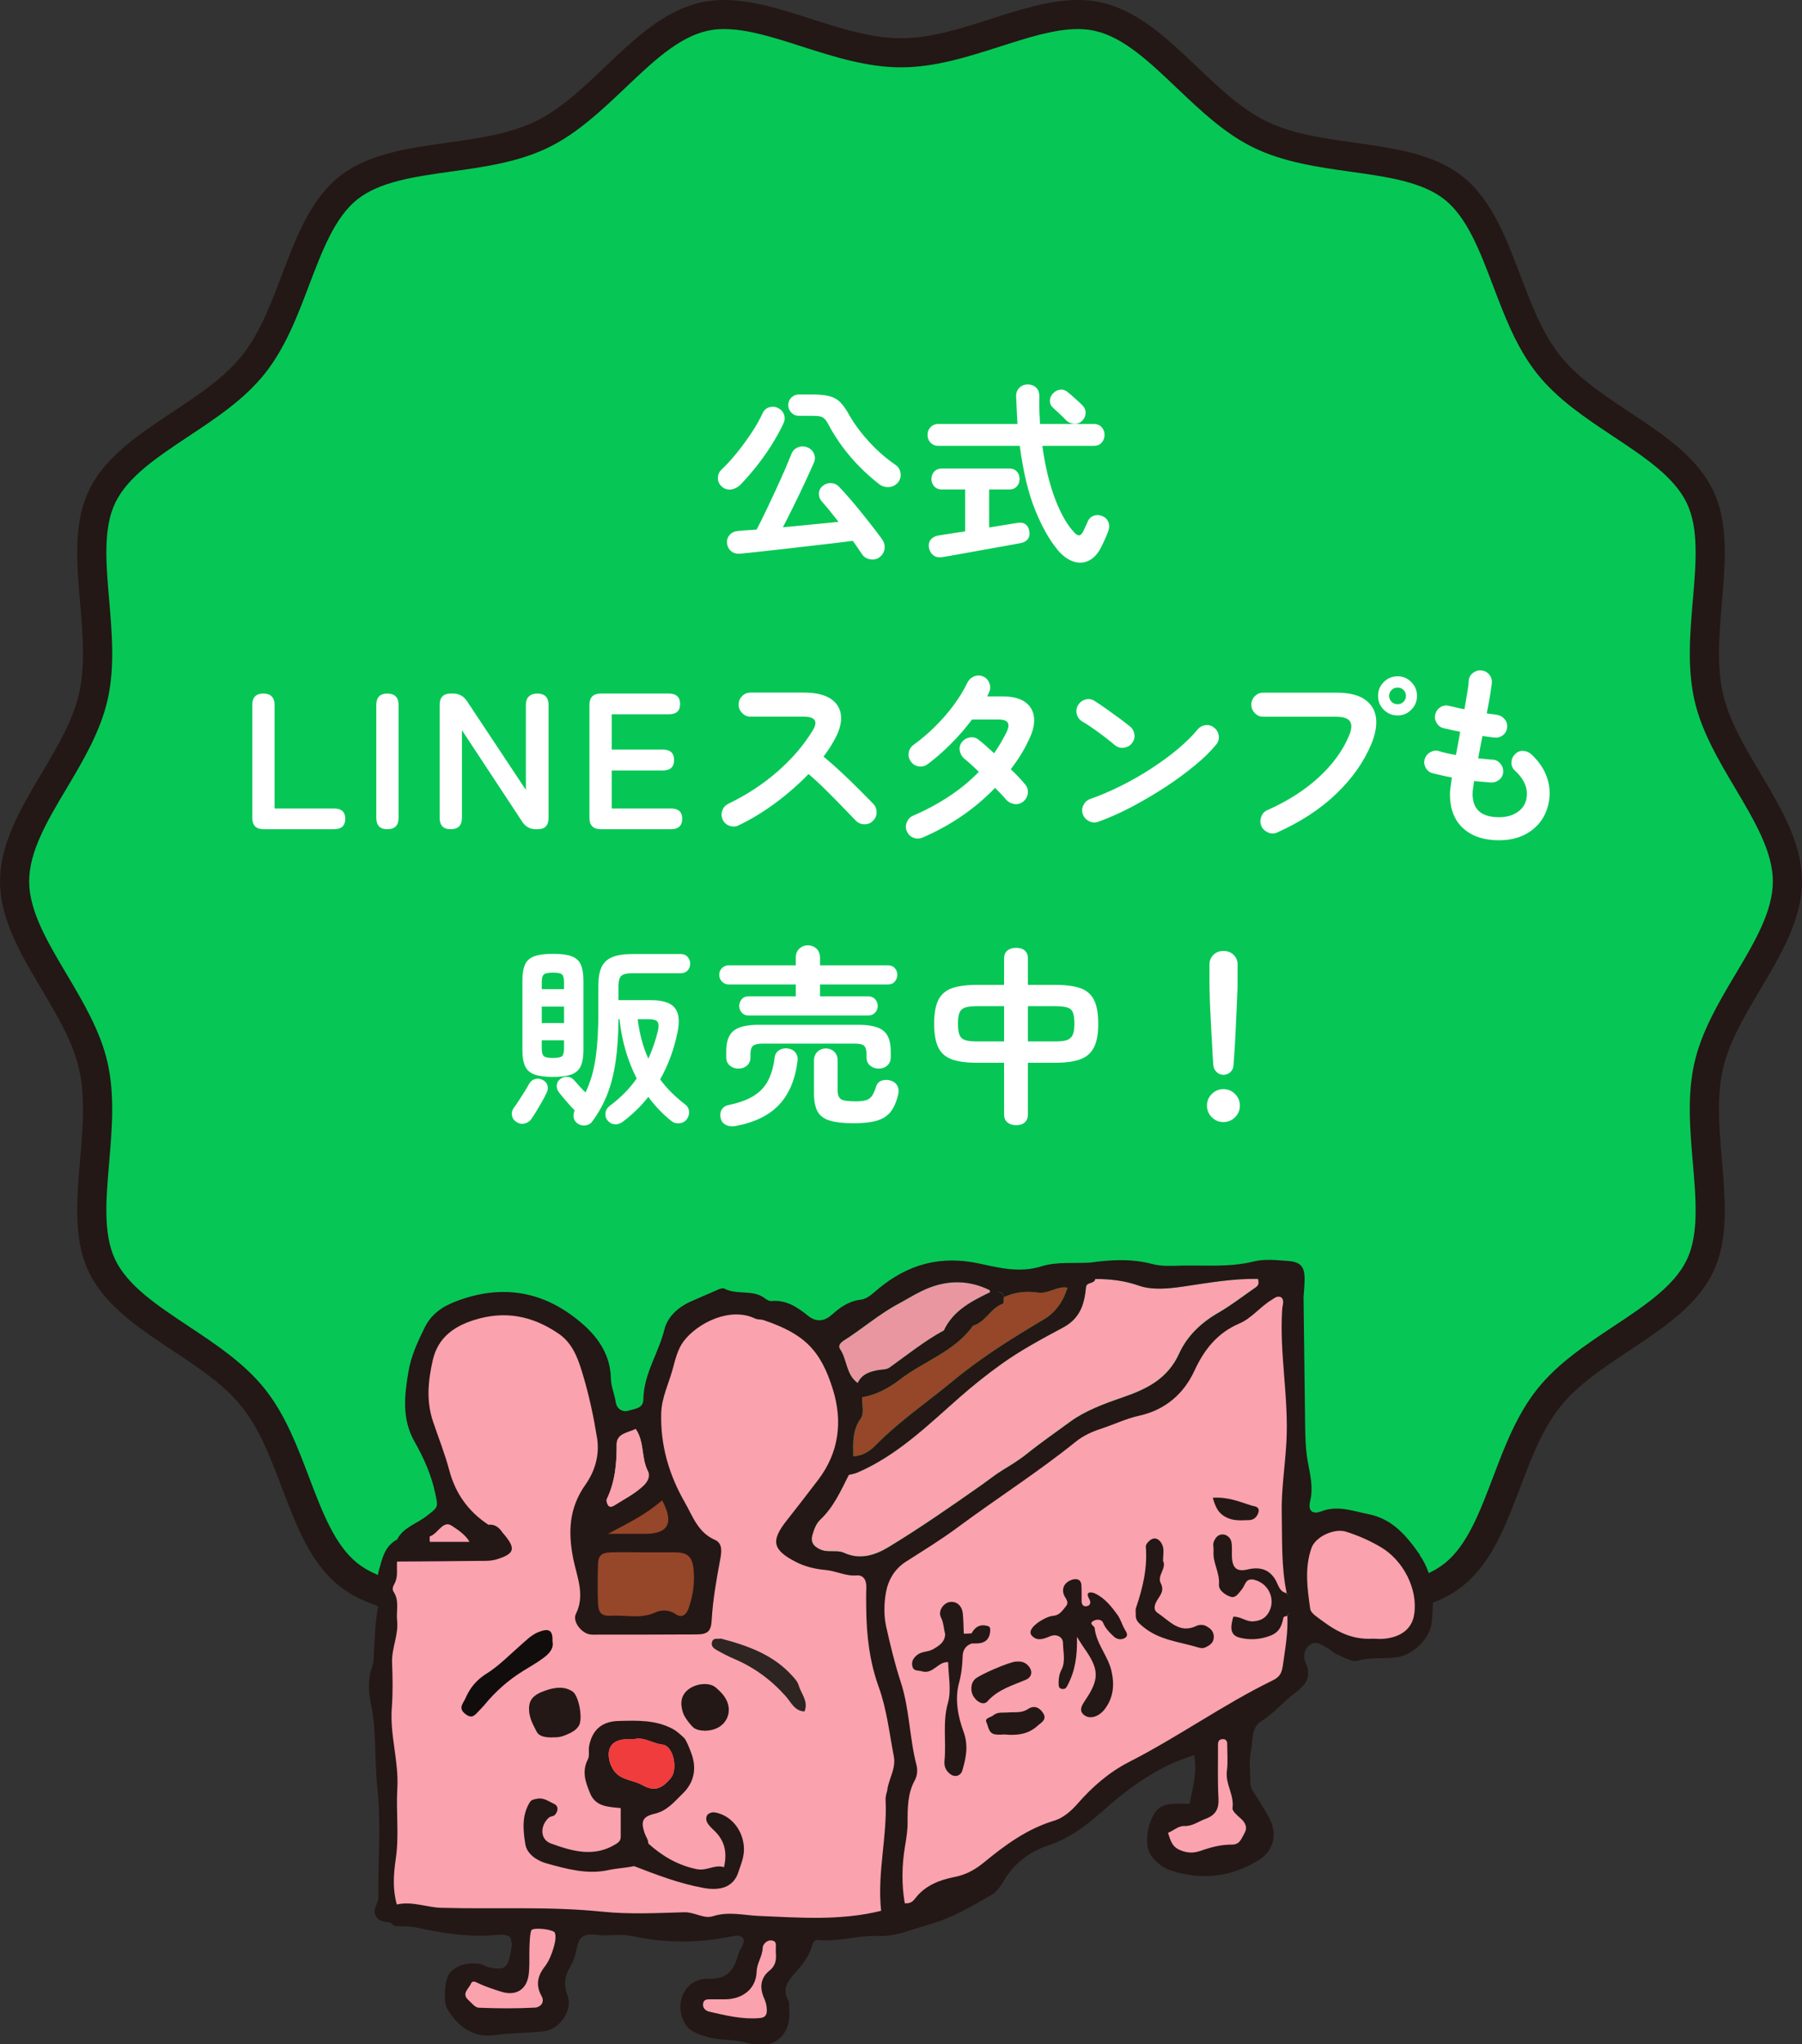 <?xml version="1.0" encoding="UTF-8"?>
<svg id="_レイヤー_2" data-name="レイヤー 2" xmlns="http://www.w3.org/2000/svg" viewBox="0 0 186 210.95">
  <rect x="0" y="0" width="186" height="210.95" fill="#333333" stroke="none"/>
  <defs>
    <style>
      .cls-1 {
        fill: #fff;
      }

      .cls-2 {
        fill: #2e2421;
      }

      .cls-3 {
        fill: #964629;
      }

      .cls-4 {
        fill: #faa2ad;
      }

      .cls-5 {
        fill: #e996a1;
      }

      .cls-6 {
        fill: #110d0d;
      }

      .cls-7 {
        fill: #de919a;
      }

      .cls-8 {
        fill: #231815;
      }

      .cls-9 {
        fill: #06c755;
      }

      .cls-10 {
        fill: #f03c3c;
      }
    </style>
  </defs>
  <g id="design">
    <g>
      <g>
        <path class="cls-9" d="M111.25,180.4c-2.65,0-5.5-.91-8.51-1.88-3.18-1.02-6.47-2.07-9.74-2.07s-6.56,1.05-9.74,2.07c-3.01,.96-5.86,1.88-8.51,1.88-.76,0-1.45-.07-2.11-.22-3.37-.76-6.17-3.43-9.14-6.26-2.35-2.24-4.78-4.55-7.6-5.91-2.88-1.39-6.25-1.86-9.51-2.32-4.02-.56-7.81-1.1-10.43-3.19-2.64-2.11-4.01-5.7-5.45-9.5-1.16-3.07-2.37-6.25-4.35-8.73-1.97-2.47-4.79-4.33-7.51-6.14-3.4-2.25-6.61-4.38-8.1-7.46-1.45-3-1.12-6.8-.78-10.83,.28-3.3,.57-6.7-.14-9.85-.68-3.01-2.39-5.88-4.04-8.66-2.1-3.54-4.09-6.88-4.09-10.38s1.99-6.84,4.09-10.38c1.65-2.77,3.35-5.64,4.04-8.65,.72-3.15,.42-6.55,.14-9.85-.34-4.03-.67-7.83,.78-10.83,1.48-3.07,4.69-5.2,8.1-7.46,2.72-1.81,5.54-3.67,7.51-6.14,1.98-2.48,3.19-5.66,4.35-8.73,1.44-3.8,2.8-7.39,5.45-9.5,2.63-2.1,6.42-2.63,10.43-3.19,3.26-.46,6.63-.93,9.51-2.32,2.81-1.36,5.24-3.67,7.6-5.91,2.97-2.83,5.77-5.5,9.14-6.26,.67-.15,1.36-.22,2.11-.22,2.65,0,5.5,.91,8.51,1.88,3.18,1.02,6.47,2.07,9.74,2.07s6.56-1.05,9.74-2.07c3.01-.96,5.86-1.88,8.51-1.88,.76,0,1.45,.07,2.11,.22,3.37,.76,6.17,3.43,9.14,6.26,2.35,2.24,4.78,4.55,7.6,5.91,2.88,1.39,6.25,1.86,9.51,2.32,4.02,.56,7.81,1.1,10.43,3.19,2.64,2.11,4.01,5.7,5.45,9.5,1.16,3.07,2.37,6.25,4.35,8.73,1.97,2.47,4.79,4.33,7.51,6.14,3.4,2.25,6.61,4.38,8.1,7.46,1.45,3,1.12,6.8,.78,10.83-.28,3.3-.57,6.7,.14,9.85,.68,3.01,2.39,5.88,4.04,8.66,2.1,3.54,4.09,6.88,4.09,10.38s-1.99,6.84-4.09,10.38c-1.65,2.77-3.35,5.64-4.04,8.65-.72,3.15-.42,6.55-.14,9.85,.34,4.03,.67,7.83-.78,10.83-1.48,3.07-4.69,5.2-8.1,7.46-2.72,1.81-5.54,3.67-7.51,6.14-1.98,2.48-3.19,5.66-4.35,8.73-1.44,3.8-2.8,7.39-5.45,9.5-2.63,2.1-6.42,2.63-10.43,3.19-3.26,.46-6.63,.93-9.51,2.32-2.81,1.36-5.24,3.67-7.6,5.91-2.97,2.83-5.77,5.5-9.14,6.26-.67,.15-1.36,.22-2.11,.22Z"/>
        <path class="cls-8" d="M74.75,3c2.42,0,5.16,.88,8.05,1.81,3.29,1.05,6.69,2.14,10.2,2.14s6.91-1.09,10.2-2.14c2.9-.93,5.64-1.81,8.05-1.81,.64,0,1.22,.06,1.78,.19,2.96,.67,5.62,3.21,8.44,5.89,2.44,2.32,4.95,4.72,7.98,6.18,3.09,1.49,6.58,1.98,9.96,2.46,3.81,.53,7.4,1.04,9.71,2.88,2.32,1.86,3.61,5.26,4.98,8.86,1.21,3.18,2.45,6.47,4.58,9.13,2.12,2.65,5.03,4.58,7.85,6.45,3.22,2.14,6.27,4.16,7.57,6.86,1.27,2.63,.96,6.23,.63,10.05-.29,3.41-.59,6.94,.17,10.31,.74,3.24,2.5,6.21,4.21,9.09,1.99,3.36,3.88,6.53,3.88,9.61s-1.88,6.26-3.88,9.61c-1.71,2.87-3.47,5.85-4.21,9.09-.77,3.37-.46,6.9-.17,10.31,.33,3.81,.64,7.42-.63,10.05-1.3,2.7-4.35,4.72-7.57,6.86-2.82,1.87-5.74,3.8-7.85,6.45-2.13,2.67-3.38,5.96-4.58,9.13-1.37,3.6-2.66,7.01-4.98,8.86-2.31,1.84-5.9,2.35-9.71,2.88-3.38,.47-6.87,.96-9.96,2.45-3.02,1.46-5.54,3.86-7.98,6.17-2.82,2.68-5.47,5.21-8.44,5.89-.55,.13-1.14,.19-1.78,.19-2.42,0-5.16-.88-8.05-1.81-3.29-1.05-6.69-2.14-10.2-2.14s-6.91,1.09-10.2,2.14c-2.9,.93-5.64,1.81-8.05,1.81-.64,0-1.23-.06-1.78-.19-2.96-.67-5.62-3.21-8.44-5.89-2.44-2.32-4.95-4.72-7.98-6.18-3.09-1.49-6.58-1.98-9.96-2.46-3.81-.53-7.4-1.04-9.71-2.88-2.32-1.86-3.61-5.26-4.98-8.86-1.21-3.18-2.45-6.47-4.58-9.13-2.12-2.65-5.03-4.58-7.85-6.45-3.22-2.14-6.27-4.16-7.57-6.86-1.27-2.63-.96-6.23-.63-10.05,.29-3.41,.59-6.94-.17-10.31-.74-3.24-2.5-6.21-4.21-9.09-1.99-3.36-3.88-6.53-3.88-9.61s1.88-6.26,3.88-9.61c1.71-2.87,3.47-5.85,4.21-9.09,.77-3.37,.46-6.9,.17-10.31-.33-3.81-.64-7.42,.63-10.05,1.3-2.7,4.35-4.72,7.57-6.86,2.82-1.87,5.74-3.8,7.85-6.45,2.13-2.67,3.38-5.96,4.58-9.13,1.37-3.6,2.66-7.01,4.98-8.86,2.31-1.84,5.9-2.35,9.71-2.88,3.38-.47,6.87-.96,9.96-2.45,3.02-1.46,5.54-3.86,7.98-6.17,2.82-2.68,5.47-5.21,8.44-5.89,.55-.13,1.14-.19,1.78-.19M111.25,0c-5.82,0-12.22,3.95-18.25,3.95s-12.43-3.95-18.25-3.95c-.83,0-1.64,.08-2.45,.26-6.65,1.51-11.06,9.39-17.06,12.28-6.1,2.94-14.99,1.51-20.23,5.69-5.27,4.2-5.83,13.2-10.04,18.47-4.18,5.24-12.84,7.78-15.78,13.88-2.9,6,.48,14.34-1.03,20.99-1.46,6.44-8.16,12.48-8.16,19.37s6.7,12.93,8.16,19.37c1.51,6.65-1.87,14.99,1.03,20.99,2.94,6.1,11.6,8.64,15.78,13.88,4.2,5.27,4.77,14.26,10.04,18.47,5.24,4.18,14.13,2.75,20.23,5.69,6,2.9,10.4,10.77,17.06,12.28,.8,.18,1.62,.26,2.45,.26,5.82,0,12.22-3.95,18.25-3.95s12.43,3.95,18.25,3.95c.83,0,1.64-.08,2.45-.26,6.65-1.51,11.06-9.39,17.06-12.28,6.1-2.94,14.99-1.51,20.23-5.69,5.27-4.2,5.83-13.2,10.04-18.47,4.18-5.24,12.84-7.78,15.78-13.88,2.9-6-.48-14.34,1.03-20.99,1.46-6.44,8.16-12.48,8.16-19.37s-6.7-12.93-8.16-19.37c-1.51-6.65,1.87-14.99-1.03-20.99-2.94-6.1-11.6-8.64-15.78-13.88-4.2-5.27-4.77-14.26-10.04-18.47-5.24-4.18-14.13-2.75-20.23-5.69-6-2.9-10.4-10.77-17.06-12.28-.8-.18-1.62-.26-2.45-.26h0Z"/>
      </g>
      <g>
        <path class="cls-1" d="M74.46,50.17c-.25-.24-.37-.53-.36-.87,.01-.34,.15-.64,.42-.89,.51-.48,1.03-1.05,1.57-1.72,.54-.67,1.04-1.36,1.51-2.07,.47-.71,.83-1.36,1.1-1.95,.15-.33,.38-.55,.7-.64,.32-.09,.63-.07,.92,.08,.31,.16,.51,.39,.61,.69,.1,.3,.08,.6-.07,.91-.36,.77-.79,1.54-1.28,2.31-.49,.77-1.01,1.49-1.56,2.18-.55,.69-1.09,1.3-1.62,1.85-.27,.25-.58,.41-.95,.46-.37,.05-.7-.06-.99-.34Zm16.32,7.34c-.29,.2-.62,.27-.99,.2-.37-.07-.64-.25-.83-.54-.13-.2-.28-.41-.43-.64s-.32-.47-.51-.72c-.6,.08-1.3,.17-2.09,.26-.79,.09-1.63,.19-2.51,.29-.88,.1-1.75,.2-2.61,.3s-1.67,.19-2.42,.27c-.75,.08-1.39,.15-1.91,.2-.41,.04-.75-.04-1-.24-.25-.2-.4-.49-.44-.86-.03-.32,.07-.6,.28-.84s.51-.37,.88-.4c.27-.03,.56-.05,.87-.07,.31-.02,.66-.04,1.03-.07,.27-.52,.57-1.12,.9-1.81,.33-.69,.67-1.4,1.01-2.14s.66-1.44,.95-2.11c.29-.67,.53-1.24,.72-1.72,.13-.33,.35-.57,.66-.7,.31-.13,.63-.14,.96-.02,.33,.12,.57,.34,.71,.65,.14,.31,.14,.63,0,.95-.25,.57-.56,1.25-.92,2.02s-.74,1.57-1.14,2.38c-.4,.81-.78,1.57-1.14,2.26,1-.09,2-.19,3.01-.29,1.01-.1,1.92-.19,2.73-.27-.31-.4-.61-.78-.91-1.15-.3-.37-.57-.68-.81-.95-.21-.23-.31-.5-.3-.82,.01-.32,.14-.58,.38-.78,.25-.21,.54-.31,.86-.3,.32,.01,.59,.13,.82,.36,.32,.33,.68,.73,1.08,1.19,.4,.46,.81,.95,1.22,1.46,.41,.51,.81,1.01,1.18,1.49s.7,.91,.98,1.3c.21,.31,.3,.64,.25,.99-.05,.35-.22,.64-.53,.87Zm-.02-7.54c-.71-.55-1.39-1.15-2.04-1.81s-1.24-1.35-1.77-2.07-.98-1.43-1.35-2.12c-.16-.31-.3-.54-.43-.69-.13-.15-.29-.25-.48-.3s-.47-.07-.83-.07h-1.42c-.29,0-.55-.11-.76-.33-.21-.22-.32-.48-.32-.77s.11-.57,.32-.78c.21-.21,.47-.32,.76-.32h1.42c.75,0,1.34,.06,1.78,.18,.44,.12,.81,.33,1.11,.64,.3,.31,.6,.74,.91,1.3,.51,.89,1.17,1.8,2,2.71,.83,.91,1.74,1.72,2.74,2.41,.31,.2,.49,.48,.55,.84,.06,.36-.02,.69-.25,.98-.24,.29-.55,.46-.92,.49s-.71-.06-1.02-.29Z"/>
        <path class="cls-1" d="M109.16,56.73c-.84-1-1.61-2.37-2.32-4.12-.71-1.75-1.23-3.95-1.58-6.6h-8.4c-.33,0-.6-.11-.81-.33s-.31-.49-.31-.81,.1-.57,.31-.79,.48-.33,.81-.33h8.16c-.03-.45-.05-.92-.07-1.4-.02-.48-.04-.97-.07-1.46,0-.37,.12-.67,.35-.89s.52-.33,.85-.33,.62,.1,.85,.31,.35,.5,.35,.89c-.01,.49-.01,.98,0,1.46,.02,.48,.04,.95,.07,1.42h5.54c.35,0,.62,.11,.82,.33s.3,.48,.3,.79-.1,.59-.3,.81-.47,.33-.82,.33h-5.3c.29,2.13,.74,3.97,1.33,5.51,.59,1.54,1.26,2.69,1.99,3.45,.2,.21,.37,.3,.51,.27,.14-.03,.27-.17,.39-.41,.07-.15,.15-.32,.24-.51,.09-.19,.17-.36,.22-.49,.13-.31,.34-.51,.63-.61,.29-.1,.58-.09,.87,.03,.31,.13,.52,.34,.63,.61s.12,.55,.03,.83c-.09,.28-.2,.55-.31,.8s-.24,.53-.39,.84c-.36,.75-.8,1.25-1.32,1.51-.52,.26-1.06,.29-1.63,.1-.57-.19-1.11-.6-1.63-1.21Zm-11.9,.76c-.37,.05-.68,0-.92-.19-.24-.18-.39-.45-.46-.79-.05-.35,.02-.63,.21-.85,.19-.22,.47-.36,.83-.41,.09-.01,.39-.06,.9-.14,.51-.08,1.11-.17,1.8-.28v-4.32h-2.4c-.33,0-.6-.11-.79-.32s-.29-.47-.29-.76,.1-.56,.29-.77,.46-.31,.79-.31h6.96c.33,0,.59,.1,.78,.31s.28,.46,.28,.77-.09,.55-.28,.76-.45,.32-.78,.32h-2.08v3.92c.71-.11,1.33-.21,1.87-.3,.54-.09,.88-.15,1.01-.16,.35-.07,.63-.03,.85,.12s.36,.38,.41,.7c.07,.32,.02,.59-.13,.81-.15,.22-.38,.36-.69,.43-.12,.03-.39,.08-.8,.15-.41,.07-.91,.16-1.5,.27-.59,.11-1.2,.22-1.84,.33-.64,.11-1.25,.22-1.83,.33-.58,.11-1.07,.19-1.46,.26-.39,.07-.64,.11-.73,.12Zm14.4-14.02c-.24,.2-.52,.29-.83,.26-.31-.03-.58-.15-.81-.38-.09-.11-.23-.24-.4-.41-.17-.17-.35-.33-.52-.49-.17-.16-.31-.29-.42-.38-.21-.19-.32-.43-.31-.72,0-.29,.12-.55,.33-.76,.21-.23,.46-.35,.75-.38,.29-.03,.55,.07,.79,.28,.12,.09,.28,.23,.48,.41s.4,.36,.59,.53,.34,.31,.43,.42c.23,.23,.33,.5,.31,.81-.02,.31-.15,.58-.39,.81Z"/>
        <path class="cls-1" d="M27.22,85.57c-.79,0-1.18-.39-1.18-1.18v-11.64c0-.79,.38-1.18,1.14-1.18s1.16,.39,1.16,1.18v10.68h6.12c.79,0,1.18,.35,1.18,1.06s-.39,1.08-1.18,1.08h-7.24Z"/>
        <path class="cls-1" d="M39.98,85.57c-.76,0-1.14-.39-1.14-1.18v-11.64c0-.79,.38-1.18,1.14-1.18s1.16,.39,1.16,1.18v11.64c0,.79-.39,1.18-1.16,1.18Z"/>
        <path class="cls-1" d="M46.52,85.57c-.76,0-1.14-.39-1.14-1.18v-11.64c0-.79,.38-1.18,1.14-1.18h.26c.6,0,1.07,.26,1.42,.78l6.08,9.16v-8.76c0-.39,.1-.68,.31-.88,.21-.2,.5-.3,.87-.3,.77,0,1.16,.39,1.16,1.18v11.64c0,.79-.37,1.18-1.1,1.18h-.2c-.61,0-1.09-.26-1.42-.78l-6.22-9.44v9.04c0,.79-.39,1.18-1.16,1.18Z"/>
        <path class="cls-1" d="M62.02,85.57c-.79,0-1.18-.39-1.18-1.18v-11.64c0-.79,.39-1.18,1.18-1.18h7c.79,0,1.18,.36,1.18,1.08s-.39,1.06-1.18,1.06h-5.88v3.64h5.26c.79,0,1.18,.36,1.18,1.08s-.39,1.08-1.18,1.08h-5.26v3.92h6.1c.79,0,1.18,.35,1.18,1.06s-.39,1.08-1.18,1.08h-7.22Z"/>
        <path class="cls-1" d="M76.24,85.17c-.29,.15-.6,.16-.93,.05-.33-.11-.56-.32-.71-.63-.15-.31-.16-.62-.05-.94s.32-.55,.61-.7c1.91-.92,3.6-2.03,5.09-3.33,1.49-1.3,2.7-2.71,3.63-4.23,.59-.96,.27-1.44-.96-1.44h-5.46c-.33,0-.62-.12-.86-.37-.24-.25-.36-.54-.36-.87s.12-.64,.36-.88c.24-.24,.53-.36,.86-.36h5.54c1.2,0,2.12,.22,2.76,.65,.64,.43,.99,1.02,1.05,1.77,.06,.75-.19,1.61-.75,2.58-.29,.53-.65,1.07-1.06,1.6,.61,.51,1.24,1.06,1.89,1.67s1.25,1.19,1.82,1.76,1.04,1.05,1.43,1.45c.23,.24,.34,.53,.34,.88s-.13,.64-.38,.88c-.24,.24-.53,.36-.88,.35-.35,0-.64-.13-.88-.37-.36-.37-.81-.84-1.36-1.41-.55-.57-1.13-1.15-1.74-1.76-.61-.61-1.21-1.16-1.78-1.65-1.01,1.05-2.14,2.04-3.39,2.97-1.25,.93-2.52,1.7-3.83,2.33Z"/>
        <path class="cls-1" d="M95.24,86.43c-.32,.13-.64,.14-.95,.02-.31-.12-.54-.34-.69-.66-.13-.31-.14-.62,0-.94s.34-.55,.65-.68c2.75-1.19,5.01-2.69,6.78-4.52-.29-.29-.57-.56-.84-.8s-.49-.43-.68-.58c-.25-.23-.4-.51-.45-.84-.05-.33,.04-.63,.25-.88,.23-.27,.51-.42,.85-.46,.34-.04,.64,.05,.89,.28,.23,.17,.47,.38,.73,.61,.26,.23,.54,.48,.83,.75,.24-.35,.47-.7,.68-1.06,.21-.36,.41-.73,.6-1.1,.21-.44,.26-.77,.13-.99s-.45-.33-.97-.33h-2.72c-.67,.89-1.41,1.75-2.24,2.57-.83,.82-1.61,1.5-2.36,2.05-.28,.2-.59,.27-.93,.21s-.6-.23-.79-.51c-.2-.28-.27-.59-.21-.92,.06-.33,.23-.6,.51-.8,.77-.56,1.52-1.19,2.23-1.9,.71-.71,1.36-1.45,1.93-2.23,.57-.78,1.03-1.54,1.38-2.27,.15-.31,.38-.52,.69-.65,.31-.13,.62-.12,.93,0,.31,.13,.52,.36,.65,.69,.13,.33,.12,.64-.03,.95-.03,.07-.06,.14-.09,.21-.03,.07-.07,.14-.11,.21h1.54c1.03,0,1.82,.19,2.37,.58,.55,.39,.86,.92,.93,1.61,.07,.69-.12,1.47-.56,2.35-.49,1.04-1.11,2.03-1.84,2.98,.31,.29,.59,.57,.84,.84,.25,.27,.47,.51,.64,.72,.23,.27,.32,.57,.28,.92-.04,.35-.2,.63-.48,.86-.27,.21-.57,.3-.91,.25-.34-.05-.62-.2-.85-.45-.13-.16-.3-.35-.5-.56-.2-.21-.41-.43-.64-.66-2.08,2.16-4.57,3.87-7.46,5.12Z"/>
        <path class="cls-1" d="M115.1,76.91c-.51-.43-1.07-.87-1.7-1.33-.63-.46-1.19-.84-1.7-1.13-.29-.19-.48-.44-.56-.77s-.03-.64,.14-.93c.19-.29,.44-.48,.77-.57,.33-.09,.64-.04,.93,.15,.36,.23,.77,.5,1.23,.83s.91,.65,1.34,.97c.43,.32,.79,.59,1.07,.82,.27,.21,.42,.49,.47,.83,.05,.34-.04,.64-.25,.91-.21,.27-.49,.42-.83,.47s-.64-.04-.91-.25Zm-1.72,7.88c-.32,.12-.64,.11-.95-.04s-.53-.38-.65-.7c-.12-.32-.11-.64,.04-.95,.15-.31,.38-.53,.7-.65,1.07-.37,2.14-.83,3.23-1.38,1.09-.55,2.13-1.14,3.12-1.79,.99-.65,1.9-1.31,2.72-2,.82-.69,1.49-1.35,2.01-1.99,.23-.27,.51-.42,.85-.46,.34-.04,.64,.05,.89,.28,.27,.21,.42,.49,.46,.83s-.05,.64-.28,.91c-.55,.67-1.27,1.38-2.18,2.13-.91,.75-1.92,1.5-3.04,2.23-1.12,.73-2.27,1.41-3.46,2.04-1.19,.63-2.34,1.14-3.46,1.54Z"/>
        <path class="cls-1" d="M131.84,85.91c-.31,.13-.62,.14-.94,0s-.55-.34-.7-.65c-.13-.32-.14-.64-.02-.97,.12-.33,.33-.56,.64-.69,2.08-.93,3.84-2.05,5.27-3.36,1.43-1.31,2.48-2.73,3.13-4.26,.29-.67,.34-1.17,.14-1.51s-.69-.51-1.48-.51h-7.5c-.33,0-.62-.12-.86-.37-.24-.25-.36-.54-.36-.87s.12-.64,.36-.88,.53-.36,.86-.36h7.6c1.23,0,2.18,.22,2.85,.67,.67,.45,1.07,1.07,1.19,1.86s-.04,1.72-.48,2.79c-.79,1.87-2,3.58-3.65,5.15-1.65,1.57-3.66,2.88-6.05,3.95Zm12.42-12.08c-.56,0-1.04-.2-1.43-.59s-.59-.87-.59-1.43,.2-1.04,.59-1.43c.39-.39,.87-.59,1.43-.59s1.02,.2,1.41,.59c.39,.39,.59,.87,.59,1.43s-.2,1.04-.59,1.43c-.39,.39-.86,.59-1.41,.59Zm0-1.16c.24,0,.44-.08,.61-.25s.25-.37,.25-.61-.08-.44-.25-.61c-.17-.17-.37-.25-.61-.25s-.45,.08-.62,.25c-.17,.17-.26,.37-.26,.61s.09,.44,.26,.61c.17,.17,.38,.25,.62,.25Z"/>
        <path class="cls-1" d="M154.74,86.71c-1.57,0-2.81-.41-3.72-1.24-.91-.83-1.36-2.01-1.36-3.54,0-.16,.02-.39,.06-.68,.04-.29,.09-.63,.14-1.02-.37-.07-.73-.14-1.07-.22s-.65-.15-.93-.22c-.32-.09-.56-.29-.71-.58-.15-.29-.18-.59-.09-.9,.11-.31,.3-.54,.59-.7,.29-.16,.58-.19,.89-.1,.47,.15,1.05,.28,1.74,.4,.07-.39,.14-.78,.22-1.18,.08-.4,.15-.81,.22-1.22-.36-.07-.69-.13-1-.2-.31-.07-.56-.13-.76-.18-.31-.09-.54-.28-.7-.57-.16-.29-.19-.58-.1-.89,.09-.32,.28-.56,.56-.72,.28-.16,.58-.19,.9-.1,.16,.04,.37,.09,.64,.15s.57,.12,.9,.19c.11-.63,.2-1.2,.29-1.71s.14-.93,.15-1.25c.03-.33,.18-.6,.45-.8s.57-.28,.89-.24c.33,.04,.6,.19,.8,.45,.2,.26,.28,.56,.24,.89-.04,.33-.1,.77-.19,1.31s-.2,1.13-.33,1.77c.21,.04,.41,.07,.59,.09,.18,.02,.34,.04,.49,.07,.32,.05,.58,.21,.78,.46,.2,.25,.28,.54,.24,.86-.04,.33-.19,.6-.45,.79-.26,.2-.55,.27-.87,.23-.16-.01-.35-.04-.56-.07-.21-.03-.43-.06-.66-.09-.08,.39-.16,.77-.23,1.16s-.14,.77-.21,1.14c.27,.03,.52,.05,.77,.08,.25,.03,.48,.05,.69,.06,.32,.01,.59,.14,.81,.39,.22,.25,.32,.53,.31,.85-.01,.33-.14,.61-.39,.82-.25,.21-.54,.31-.87,.3-.27-.03-.55-.05-.84-.07-.29-.02-.59-.05-.9-.09-.11,.64-.16,1.09-.16,1.34,0,1.6,.91,2.4,2.74,2.4,.76,0,1.39-.18,1.9-.53,.51-.35,.81-.82,.92-1.39,.2-1.01-.21-1.99-1.22-2.92-.24-.23-.35-.51-.33-.85,.02-.34,.16-.62,.41-.85,.24-.23,.52-.33,.84-.3,.32,.03,.6,.15,.84,.38,.75,.71,1.27,1.48,1.56,2.31,.29,.83,.37,1.67,.22,2.51-.2,1.21-.76,2.19-1.68,2.92-.92,.73-2.07,1.1-3.46,1.1Z"/>
        <path class="cls-1" d="M53.32,115.79c-.25-.15-.41-.36-.47-.65-.06-.29,0-.54,.15-.77,.16-.21,.34-.47,.54-.78s.4-.61,.59-.92,.35-.57,.47-.8c.15-.28,.36-.45,.63-.52,.27-.07,.53-.04,.77,.08,.27,.13,.44,.33,.51,.58s.04,.51-.09,.76c-.13,.28-.29,.59-.48,.92-.19,.33-.38,.66-.57,.97s-.36,.58-.51,.79c-.17,.25-.41,.42-.7,.49-.29,.07-.57,.02-.84-.15Zm3.76-4.66c-.83,0-1.47-.09-1.93-.26-.46-.17-.78-.46-.96-.87-.18-.41-.27-.96-.27-1.65v-7.14c0-.71,.09-1.26,.27-1.67,.18-.41,.5-.69,.96-.86,.46-.17,1.1-.25,1.93-.25s1.47,.08,1.92,.25c.45,.17,.77,.45,.95,.86,.18,.41,.27,.96,.27,1.67v7.14c0,.69-.09,1.24-.27,1.65s-.5,.7-.95,.87c-.45,.17-1.09,.26-1.92,.26Zm-1.16-9.06h2.3v-.7c0-.41-.07-.68-.2-.81-.13-.13-.45-.19-.94-.19s-.81,.06-.95,.19c-.14,.13-.21,.4-.21,.81v.7Zm0,3.5h2.3v-1.7h-2.3v1.7Zm1.16,3.6c.49,0,.81-.06,.94-.19,.13-.13,.2-.4,.2-.81v-.82h-2.3v.82c0,.41,.07,.68,.21,.81,.14,.13,.46,.19,.95,.19Zm2.5,6.74c-.21-.16-.34-.36-.37-.61-.03-.25,0-.48,.11-.71-.25-.25-.53-.56-.84-.92-.31-.36-.57-.67-.78-.94-.19-.24-.26-.5-.23-.77,.03-.27,.17-.49,.41-.65,.23-.16,.47-.22,.74-.19s.49,.16,.68,.39c.15,.17,.32,.37,.52,.59s.41,.43,.62,.63c.51-1.07,.85-2.25,1.04-3.56,.19-1.31,.28-2.87,.28-4.7v-2.74c0-.81,.11-1.46,.33-1.93,.22-.47,.59-.82,1.1-1.03,.51-.21,1.21-.32,2.09-.32h4.98c.31,0,.55,.1,.72,.3,.17,.2,.26,.43,.26,.7s-.09,.5-.26,.69c-.17,.19-.41,.29-.72,.29h-4.98c-.57,0-.96,.09-1.15,.27s-.29,.52-.29,1.03v1.48h3.36c1.2,0,2.01,.26,2.44,.78s.53,1.35,.3,2.5c-.36,1.77-.96,3.41-1.8,4.9,.35,.47,.73,.91,1.16,1.34,.43,.43,.89,.83,1.4,1.22,.24,.17,.38,.4,.42,.69,.04,.29-.03,.56-.2,.81-.17,.27-.43,.42-.77,.46-.34,.04-.64-.05-.89-.26-.89-.72-1.67-1.54-2.34-2.46-.73,.93-1.6,1.78-2.6,2.54-.28,.21-.57,.31-.86,.29s-.54-.15-.74-.39c-.19-.23-.26-.49-.22-.79s.19-.54,.44-.73c.55-.4,1.05-.84,1.52-1.31,.47-.47,.89-.98,1.26-1.51-.93-1.81-1.53-3.85-1.78-6.12h-.1c-.01,1.64-.11,3.08-.29,4.33-.18,1.25-.46,2.37-.84,3.36-.38,.99-.9,1.94-1.55,2.83-.17,.25-.42,.4-.73,.44-.31,.04-.6-.03-.85-.22Zm7.34-6.66c.43-.95,.76-1.92,1-2.92,.09-.43,.07-.73-.06-.9-.13-.17-.45-.26-.96-.26h-1.08c.19,1.51,.55,2.87,1.1,4.08Z"/>
        <path class="cls-1" d="M77.26,104.79c-.29,0-.53-.1-.7-.3-.17-.2-.26-.43-.26-.68,0-.27,.09-.5,.26-.7,.17-.2,.41-.3,.7-.3h4.88v-1.22h-6.9c-.29,0-.53-.1-.72-.3-.19-.2-.28-.43-.28-.7s.09-.5,.28-.69,.43-.29,.72-.29h6.9v-.8c0-.39,.12-.69,.37-.92,.25-.23,.54-.34,.87-.34s.64,.11,.89,.34c.25,.23,.37,.53,.37,.92v.8h7c.31,0,.55,.1,.72,.29s.26,.42,.26,.69-.09,.5-.26,.7c-.17,.2-.41,.3-.72,.3h-7v1.22h4.96c.31,0,.55,.1,.73,.3,.18,.2,.27,.43,.27,.7,0,.25-.09,.48-.27,.68-.18,.2-.42,.3-.73,.3h-12.34Zm-1.32,11.4c-.37,.07-.7,.04-.98-.09-.28-.13-.47-.34-.56-.65-.09-.35-.07-.65,.08-.92,.15-.27,.39-.43,.72-.5,1.04-.21,1.89-.52,2.54-.91,.65-.39,1.16-.91,1.51-1.56,.35-.65,.59-1.46,.71-2.43,.04-.33,.19-.58,.45-.75,.26-.17,.55-.23,.87-.19,.36,.04,.64,.18,.83,.43,.19,.25,.26,.54,.21,.87-.24,1.92-.88,3.43-1.91,4.52s-2.52,1.82-4.47,2.18Zm.28-5.92c-.35,0-.64-.1-.89-.31-.25-.21-.37-.5-.37-.87v-.62c0-.99,.25-1.69,.76-2.1,.51-.41,1.37-.62,2.58-.62h10.3c1.23,0,2.09,.21,2.59,.62,.5,.41,.75,1.11,.75,2.1v.62c0,.37-.12,.66-.36,.87-.24,.21-.53,.31-.88,.31s-.64-.1-.89-.31c-.25-.21-.37-.5-.37-.87v-.32c0-.43-.09-.71-.26-.86-.17-.15-.49-.22-.96-.22h-9.48c-.47,0-.8,.07-.99,.21-.19,.14-.29,.43-.29,.87v.32c0,.37-.12,.66-.36,.87-.24,.21-.53,.31-.88,.31Zm11.9,5.64c-1.04,0-1.86-.09-2.46-.27-.6-.18-1.02-.49-1.27-.94-.25-.45-.37-1.07-.37-1.87v-3.4c0-.37,.12-.67,.36-.9,.24-.23,.53-.34,.86-.34s.64,.11,.87,.34,.35,.53,.35,.9v3.1c0,.45,.12,.75,.35,.9s.74,.22,1.51,.22c.45,0,.81-.04,1.07-.12s.47-.23,.62-.45,.29-.53,.41-.93c.11-.35,.32-.57,.65-.66s.66-.07,.99,.06c.29,.12,.49,.31,.6,.56,.11,.25,.12,.55,.04,.88-.19,.77-.46,1.37-.81,1.79-.35,.42-.83,.71-1.44,.88-.61,.17-1.38,.25-2.33,.25Z"/>
        <path class="cls-1" d="M104.88,116.11c-.37,0-.67-.1-.9-.29s-.34-.47-.34-.83v-5.32h-2.76c-1.08,0-1.95-.11-2.6-.34-.65-.23-1.13-.63-1.42-1.22-.29-.59-.44-1.41-.44-2.46s.15-1.91,.45-2.49,.78-.98,1.43-1.2c.65-.22,1.51-.33,2.58-.33h2.76v-2.72c0-.36,.11-.63,.34-.82s.53-.28,.9-.28,.69,.09,.9,.28c.21,.19,.32,.46,.32,.82v2.72h2.8c1.07,0,1.93,.11,2.58,.33,.65,.22,1.13,.62,1.43,1.2s.45,1.41,.45,2.49-.15,1.87-.46,2.46c-.31,.59-.79,.99-1.44,1.22s-1.51,.34-2.56,.34h-2.8v5.32c0,.36-.11,.64-.32,.83-.21,.19-.51,.29-.9,.29Zm-4-8.64h2.76v-3.64h-2.76c-.51,0-.91,.04-1.2,.12s-.5,.25-.62,.5c-.12,.25-.18,.65-.18,1.2s.06,.91,.17,1.17,.31,.43,.6,.52c.29,.09,.7,.13,1.23,.13Zm5.22,0h2.8c.51,0,.9-.04,1.19-.13,.29-.09,.49-.26,.62-.52s.19-.65,.19-1.17c0-.55-.06-.95-.17-1.2-.11-.25-.32-.42-.61-.5-.29-.08-.7-.12-1.22-.12h-2.8v3.64Z"/>
        <path class="cls-1" d="M126.28,115.79c-.47,0-.87-.17-1.2-.5-.33-.33-.5-.73-.5-1.2s.17-.87,.5-1.2c.33-.33,.73-.5,1.2-.5s.87,.17,1.2,.5c.33,.33,.5,.73,.5,1.2s-.17,.87-.5,1.2c-.33,.33-.73,.5-1.2,.5Zm0-4.88c-.27,0-.5-.09-.7-.28-.2-.19-.31-.42-.34-.7-.04-.51-.08-1.09-.11-1.74-.03-.65-.07-1.32-.11-2.01-.04-.69-.07-1.34-.1-1.97-.03-.62-.05-1.18-.06-1.66-.01-.48-.02-.83-.02-1.06v-1.98c0-.39,.14-.71,.41-.98,.27-.27,.62-.4,1.03-.4s.78,.13,1.05,.4c.27,.27,.41,.59,.41,.98v1.98c0,.23,0,.58-.03,1.06-.02,.48-.04,1.03-.07,1.66-.03,.63-.06,1.29-.09,1.97-.03,.69-.07,1.36-.11,2.01-.04,.65-.08,1.23-.12,1.74-.01,.28-.12,.51-.32,.7-.2,.19-.44,.28-.72,.28Z"/>
      </g>
      <g>
        <g>
          <path class="cls-4" d="M113.05,131.98c1.53,0,2.97,.15,4.48,.68,1.38,.49,3.09,.32,4.6,.1,2.57-.38,5.12-.84,7.73-.79,.06,.31,.12,.62-.19,.83-1.32,.91-2.6,1.91-3.99,2.71-1.74,1.01-3.16,2.39-3.95,4.13-1.21,2.68-3.41,3.72-5.95,4.59-1.86,.64-3.8,1.36-5.36,2.51-1.48,1.09-3.01,2.14-4.45,3.3-.77,.62-1.63,1.14-2.48,1.66-.79,.48-1.5,1.07-2.25,1.59-3.13,2.2-6.28,4.39-9.55,6.37-1.31,.79-2.89,1.35-4.58,.57-.74-.34-1.66,.04-2.5-.37-.71-.34-.94-.79-.77-1.43,.16-.57,.39-1.22,.81-1.61,1.39-1.3,2.13-2.99,2.96-4.63,.29-.08,.6-.12,.88-.24,4.12-1.77,7.27-4.88,10.56-7.77,1.4-1.23,2.83-2.37,4.34-3.45,2-1.43,4.17-2.59,6.32-3.74,1.78-.95,2.21-2.4,2.38-4.13,.02-.62,.87-.34,.96-.89Z"/>
          <path class="cls-5" d="M141.77,169.1c-2.63,.16-4.3-1.09-5.96-2.34-.24-.18-.53-.46-.57-.73-.3-2.1-.6-4.22,.13-6.29,.41-1.17,2.36-2.07,3.57-1.68,1.24,.39,2.42,.91,3.55,1.57,2.37,1.38,3.91,4.4,3.47,7.02-.22,1.35-1.23,2.22-2.92,2.44-.54,.07-1.09,.01-1.27,.01Z"/>
          <path class="cls-3" d="M103.62,133.85c1.12-.52,2.33-.65,3.51-.47,1.11,.17,1.99-.72,3.06-.5-.43,1.39-1.21,2.55-2.47,3.29-3.25,1.93-6.43,3.91-9.36,6.34-2.65,2.19-5.5,4.12-7.92,6.58-.66,.67-1.39,1.16-2.37,1.19-.03-1.34-.1-2.67,.75-3.88,.44-.63,.1-1.48,.17-2.22,1.43-.24,2.73-.93,3.82-1.77,2.49-1.94,5.7-2.91,7.62-5.61,1.31-.37,1.82-1.84,3.09-2.27,.09-.03,.06-.43,.09-.66Z"/>
          <path class="cls-5" d="M88.52,142.71c-1.22-.86-1.08-2.43-1.84-3.53-.19-.27,.02-.61,.31-.78,1.95-1.21,3.68-2.75,5.71-3.84,.81-.43,1.6-.93,2.41-1.32,2.29-1.13,4.68-1.28,7.05-.11,.04,.02,.03,.15,.04,.22-1.9,.93-3.8,1.88-4.76,3.94-1.99,1.08-3.75,2.5-5.58,3.81-.35,.25-.72,.21-1.1,.27-.91,.15-1.78,.4-2.22,1.35Z"/>
          <path class="cls-3" d="M66.64,160.17c1.02,0,2.04,0,3.06,0,1.24,0,1.75,.44,1.88,1.67,.15,1.39-.03,2.77-.49,4.07-.19,.53-.58,1.18-1.41,.6-.62-.44-1.47-.4-2.01-.15-1.52,.71-3.07,.26-4.59,.35-1.03,.06-1.33-.31-1.36-1.4-.04-1.25-.04-2.51,0-3.76,.03-1.06,.33-1.35,1.4-1.38,1.17-.04,2.35,0,3.53,0h0Z"/>
          <path class="cls-8" d="M146.56,160.45c-1.37-1.96-2.83-3.71-5.3-4.2-1.6-.31-3.17-.95-4.88-.29-.92,.35-1.39-.06-1.15-1.05,.35-1.39,0-2.74-.23-4.01-.26-1.4-.27-2.76-.29-4.14-.06-4.31-.11-8.62-.16-12.92h0c.04-.62,.11-1.24,.11-1.86,0-1.27-.41-1.77-1.73-1.86-1.17-.09-2.4-.22-3.51,.05-2.47,.62-4.95,.38-7.42,.43-1.01,.02-2.08,.1-3.04-.16-2.16-.57-4.29-.45-6.44-.15-1.67,.1-3.45-.11-5,.38-2.23,.7-4.37,.17-6.37-.27-4.08-.89-7.46,.06-10.53,2.63-.55,.46-1.11,1.01-1.75,1.08-1.25,.15-2.12,.77-3.01,1.56-.72,.64-1.55,.84-2.48,.09-1.07-.87-2.25-1.66-3.78-1.5-.2,.02-.45-.14-.63-.27-1.25-.97-2.89-.32-4.21-1.02-.16-.08-.45,.02-.65,.11-.92,.39-1.82,.8-2.73,1.19-1.35,.58-2.48,1.6-2.8,2.92-.6,2.44-2.14,4.59-2.17,7.19-.01,.99-.9,.98-1.49,1.18-.69,.22-1.27-.19-1.37-.9-.12-.83-.49-1.59-.5-2.47-.05-2.27-1.22-4.08-2.86-5.52-3.87-3.41-8.26-4.24-13.13-2.38-1.41,.54-2.54,1.31-3.23,2.71-.72,1.46-1.41,2.96-1.67,4.53-.41,2.43-.71,4.88,.63,7.24,.94,1.66,1.73,3.41,2.13,5.31,.31,1.47,.36,1.4-.91,2.38-1.01,.79-2.38,1.14-3.02,2.4-1.29,.69-1.55,1.99-1.89,3.22-.37,1.33,.1,2.73-.12,4.01-.28,1.62-.31,3.22-.41,4.84-.02,.31,0,.64-.11,.92-.49,1.28-.45,2.69-.19,3.9,.63,2.9,.36,5.83,.68,8.74,.38,3.48,.1,7.03,.1,10.55,0,.39,.07,.81-.06,1.16-.18,.5-.51,.95-.2,1.51,.31,.56,.83,.6,1.39,.67,.28,.03,.42,.46,.79,.38,.7,.05,1.42,0,2.09,.16,2.57,.57,5.14,.97,7.78,.78,.59-.04,1.25-.2,1.79,.18,.3,.56,.17,1.11,.07,1.63-.29,1.59-.63,1.82-2.17,1.52-.37-.07-.71-.33-1.08-.38-1.11-.14-2.17,.04-2.99,.89-.54,.55-.73,2.95-.33,3.68,1.07,1.91,2.73,3.09,4.91,2.79,1.7-.23,3.39-.22,5.07-.39,1.66-.17,3.03-2.17,2.47-3.7-.39-1.06-.33-1.94,.22-2.86,.19-.33,.35-.68,.48-1.03,.25-.71,.27-1.66,.75-2.1,.62-.56,1.64-.18,2.49-.21,.94-.03,1.91-.12,2.82,.08,3.39,.73,6.76,.72,10.14,.03,.4-.08,.94-.26,1.26,.26,.14,.6-.36,1-.51,1.51-.42,1.47-.95,2.66-3.08,2.59-2.4-.07-3.59,2.43-2.53,4.48,.49,.95,1.33,1.19,2.22,1.48,1.42,.46,2.95,.25,4.34,.67,2.51,.76,4.58-.6,4.27-3.63-.02-.23,.06-.52-.05-.7-.71-1.17-.1-2.05,.64-2.87,.78-.87,1.5-1.76,1.8-2.92,.09-.35,.33-.54,.66-.51,2.03,.22,4-.49,6.02-.41,1.11,.04,2.16-.17,3.19-.51,1.09-.36,2.22-.66,3.28-1.03,1.85-.64,3.57-1.69,5.3-2.67,.51-.29,.95-.84,1.25-1.37,1.06-1.85,2.65-3.09,4.6-3.74,2.11-.7,3.85-1.96,5.45-3.38,2.88-2.57,5.91-4.83,9.67-5.96,.34,1.71-.15,3.33-.47,5.02-.63,0-1.17-.02-1.71,0-.79,.04-1.47,.25-1.93,1-.66,1.09-.86,2.42-.69,3.48,.17,1.04,1.35,2.07,2.42,2.41,3.14,1.03,6.26,.67,9.08-1.11,1.67-1.05,1.93-2.93,.86-4.67-.48-.79-.94-1.59-1.45-2.35-.24-.35-.32-.69-.31-1.09,.01-1.02-.17-2.08,.05-3.05,.25-1.08-.04-2.46,1.1-3.16,1.29-.79,2.21-1.97,3.38-2.84,1.19-.88,1.86-1.7,1.15-3.24-.22-.48-.2-1.25,.39-1.73,.75-.6,1.31,0,1.9,.29,.34,.17,.61,.5,.96,.64,.7,.28,1.53,.82,2.13,.65,1.39-.39,2.78-.15,4.15-.37,1.63-.26,3.35-1.95,3.51-3.57,.22-2.41,.27-4.78-1.23-6.94Zm-43.46-27.14c.07,0,.13,.02,.19,.04,.14,.06,.26,.21,.33,.5,1.12-.52,2.33-.65,3.51-.47,1.11,.17,1.99-.72,3.06-.5-.43,1.39-1.21,2.55-2.47,3.29-3.25,1.93-6.43,3.91-9.36,6.34-2.65,2.19-5.5,4.12-7.92,6.58-.66,.67-1.39,1.16-2.37,1.19-.03-1.34-.1-2.67,.75-3.88,.44-.63,.1-1.48,.17-2.22,1.43-.24,2.73-.93,3.82-1.77,2.49-1.94,5.7-2.91,7.62-5.61,1.31-.37,1.82-1.84,3.09-2.27,.09-.03,.06-.43,.09-.66-.07-.29-.18-.43-.33-.5-.06-.03-.12-.04-.19-.04-.03,0-.07,0-.1,0,.03,0,.07,0,.1,0Zm-.11,0c-.06,0-.13,.01-.19,.02,.06,0,.13-.02,.19-.02Zm-16.01,5.09c1.95-1.21,3.68-2.75,5.71-3.84,.81-.43,1.6-.93,2.41-1.32,2.29-1.13,4.68-1.28,7.05-.11,.04,.02,.03,.15,.04,.22-1.9,.93-3.8,1.88-4.76,3.94-1.99,1.08-3.75,2.5-5.58,3.81-.35,.25-.72,.21-1.1,.27-.91,.15-1.78,.4-2.22,1.35-1.22-.86-1.08-2.43-1.84-3.53-.19-.27,.02-.61,.31-.78Zm42.69-5.59c-1.32,.91-2.6,1.91-3.99,2.71-1.74,1.01-3.16,2.39-3.95,4.13-1.21,2.68-3.41,3.72-5.95,4.59-1.86,.64-3.8,1.36-5.36,2.51-1.48,1.09-3.01,2.14-4.45,3.3-.77,.62-1.63,1.14-2.48,1.66-.79,.48-1.5,1.07-2.25,1.59-3.13,2.2-6.28,4.39-9.55,6.37-1.31,.79-2.89,1.35-4.58,.57-.74-.34-1.66,.04-2.5-.37-.71-.34-.94-.79-.77-1.43,.16-.57,.39-1.22,.81-1.61,1.39-1.3,2.13-2.99,2.96-4.63,.29-.08,.6-.12,.88-.24,4.12-1.77,7.27-4.88,10.56-7.77,1.4-1.23,2.83-2.37,4.34-3.45,2-1.43,4.17-2.59,6.32-3.74,1.78-.95,2.21-2.4,2.38-4.13h0c.02-.62,.87-.34,.96-.89,1.53,0,2.97,.15,4.48,.68,1.38,.49,3.09,.32,4.6,.1,2.57-.38,5.12-.84,7.73-.79,.06,.31,.12,.62-.19,.83Z"/>
          <path class="cls-7" d="M65.62,147.46c.92,1.35,.55,3.01,1.27,4.38,.24,.46-.02,1.04-.47,1.46-.9,.86-2.01,1.41-3.05,2.07-.19,.12-.47,.18-.61-.05-.11-.18-.2-.48-.12-.64,.85-1.79,1.02-3.67,1.01-5.63,0-1.16,1.2-1.2,1.97-1.6Z"/>
          <path class="cls-3" d="M68.34,154.82q1.88,3.46-1.75,3.46c-1.09,0-2.18,0-3.84,0,2.2-1.16,3.95-2.02,5.59-3.46Z"/>
          <path class="cls-7" d="M48.44,159.09h-4.07c0-.26-.04-.53,0-.54,.84-.26,1.34-1.72,2.28-1.08,.59,.4,1.34,.87,1.79,1.62Z"/>
          <path class="cls-6" d="M56.9,200.22c-.29-.04-.58-.07-.87-.11-.08-.93,.56-1.09,1.14-.78,.56,.3,.34,.74-.27,.89Z"/>
          <path class="cls-4" d="M62.64,154.69c.85-1.79,1.02-3.67,1.01-5.63,0-1.16,1.2-1.2,1.97-1.6,.92,1.35,.55,3.01,1.27,4.38,.24,.46-.02,1.04-.47,1.46-.9,.86-2.01,1.41-3.05,2.07-.19,.12-.47,.18-.61-.05-.11-.18-.2-.48-.12-.64Z"/>
          <path class="cls-3" d="M61.71,161.57c.03-1.06,.33-1.35,1.4-1.38,1.17-.04,2.35,0,3.53,0h0c1.02,0,2.04-.01,3.06,0,1.24,0,1.75,.44,1.88,1.67,.15,1.39-.03,2.77-.49,4.07-.19,.53-.58,1.18-1.41,.6-.62-.44-1.47-.4-2.01-.15-1.52,.71-3.07,.26-4.59,.35-1.03,.06-1.33-.31-1.36-1.4-.04-1.25-.04-2.51,0-3.76Z"/>
          <path class="cls-4" d="M44.38,158.55c.84-.26,1.34-1.72,2.28-1.08,.59,.4,1.34,.87,1.79,1.62h-4.07c0-.26-.04-.53,0-.54Z"/>
          <path class="cls-4" d="M91.62,184.59c-.07,.36-.23,.72-.21,1.11,.19,3.82-.89,7.58-.46,11.48-4.24,1.05-8.46,.7-12.62,.53-1.6-.07-3.12-.49-4.75,.03-.93,.3-1.9-.44-2.94-.41-2.82,.08-5.67,.23-8.47-.06-5.54-.57-11.08-.24-16.62-.4-1.52-.04-3.02-.71-4.59-.34-.44-1.56-.35-3.07-.11-4.71,.36-2.37,.02-4.83,.16-7.25,.17-2.81-.78-5.51-.57-8.32,.12-1.55,.09-3.12,.03-4.68-.06-1.48,.68-2.85,.52-4.34-.11-.99,.25-2.02-.35-2.95-.2-.31-.07-.57,.08-.86,.39-.72,.21-1.52,.26-2.28,2.82-.02,5.63-.03,8.45-.07,.61,0,1.21,.03,1.84-.16,1.9-.59,2.03-1.12,.59-2.77-.34-.52-.78-.87-1.45-.8h0c-2.07-1.36-3.4-3.22-4.04-5.63-.45-1.69-1.1-3.32-1.66-4.98-.73-2.12-.53-4.21-.04-6.37,.54-2.38,2.26-3.51,4.25-4.14,3.17-1,5.99-.47,8.75,1.41,1.55,1.06,2.09,2.84,2.58,4.52,.6,2.04,1.04,4.15,1.38,6.25,.27,1.72-.2,3.39-1.21,4.82-1.68,2.38-1.81,4.85-1.24,7.68,.36,1.78,1.24,3.7,.26,5.65-.36,.72,.49,1.89,1.36,2.09,.3,.07,.62,.04,.94,.04,3.37,0,6.75,0,10.12-.02,1.2,0,1.54-.33,1.6-1.49,.12-2.08,.48-4.11,.86-6.15,.14-.73,.34-1.75-.53-2.12-1.75-.76-2.3-2.46-3.1-3.86-1.62-2.82-2.54-5.89-2.44-9.22,.05-1.59,.74-2.96,1.15-4.42,.28-1.02,.53-2.14,1.14-2.96,1.44-1.93,4.83-3.61,7.39-2.38,.27,.13,.62,.07,.9,.17,4.09,1.39,5.86,3,7.14,7.15,1.02,3.28,.64,6.49-1.52,9.33-1.08,1.41-2.16,2.82-3.26,4.21-1.66,2.1-1.44,3.02,.96,4.26,.98,.5,2.04,.74,3.07,.83,1.09,.1,2.06,.65,3.18,.56,.75-.06,1.05,.51,1.02,1.26-.03,.7-.02,1.41-.01,2.12,.03,2.78,.33,5.48,1.3,8.16,.82,2.27,1.09,4.75,1.55,7.14,.23,1.18-.46,2.23-.67,3.36Z"/>
          <path class="cls-4" d="M145.96,166.65c-.22,1.35-1.23,2.22-2.92,2.44-.54,.07-1.09,.01-1.27,.01-2.63,.16-4.3-1.09-5.96-2.34-.24-.18-.53-.46-.57-.73-.3-2.1-.6-4.22,.13-6.29,.41-1.17,2.36-2.07,3.57-1.68,1.24,.39,2.42,.91,3.55,1.57,2.37,1.38,3.91,4.4,3.47,7.02Z"/>
          <path class="cls-8" d="M73.74,187.02c-.2-.03-.47,.05-.63,.17-.27,.22-.25,.61-.12,.86,.17,.34,.48,.61,.76,.88,1.03,1,1.34,2.19,.98,3.75-.98-.32-1.75,.42-2.83,.2-1.96-.41-3.54-1.35-4.98-2.64,0-.4-.26-.71-.38-1.07-.41-1.2-.24-1.71,1.01-2,1.34-.31,2.07-1.27,2.94-2.11,1.16-1.13,1.42-2.55,.91-4.02-.24-.69-.59-1.51-.77-1.68-.4-.39-.82-.74-1.12-.91-1.79-.99-3.73-.91-5.66-.86-1.72,.04-2.72,.92-3.04,2.58-.09,.45,.07,1-.13,1.38-.65,1.26-.24,2.37,.24,3.53,.58,1.37,1.86,1.37,3.15,1.5,0,1.08,0,2.01,0,2.94,0,.45-.22,.61-.61,.84-2.23,1.32-4.44,.65-6.58-.12-1.15-.41-1.17-1.83-.22-2.68,.16-.14,.47-.12,.61-.27,.37-.4,.4-.94-.11-1.16-.54-.24-1.06-.67-1.75-.51-.3,.07-.56,.07-.75,.4-.83,1.38-.66,2.91-.43,4.32,.16,.94,1.13,1.65,2.16,1.94,2.08,.58,4.23,1.17,6.35,.71,.91-.2,1.82-.23,2.71-.42,2.34,.9,4.67,1.8,7.16,2.25,1.73,.32,3.1-.08,3.6-1.62,.25-.76,.6-1.55,.58-2.44-.04-1.81-1.27-3.45-3.04-3.74Zm-10.69-4.88c-.56-1.5-.07-2.57,1.51-2.66,.23-.01,.47,0,.85,0,.97-.31,1.92,.43,2.98,.55,1.12,.13,1.61,2.54,.85,3.45-.8,.96-1.58,1.5-2.93,.73-1.12-.64-2.64-.45-3.25-2.08Z"/>
          <path class="cls-6" d="M57.03,169.39c.15,.76-.37,1.27-.93,1.69-.66,.5-1.4,.91-2.11,1.35-1.53,.95-2.85,2.12-3.99,3.51-.14,.17-.42,.46-.5,.54-.44,.44-.73,.98-1.48,.38-.77-.61-.2-1.09,.02-1.6,.46-1.07,1.12-1.89,2.17-2.55,1.3-.81,2.39-1.95,3.55-2.96,.58-.5,1.1-1.06,1.86-1.35,1.06-.41,1.45-.18,1.41,1Z"/>
          <path class="cls-2" d="M74.42,169.09c2.78,.73,5.42,1.67,7.39,3.88,.25,.28,.51,.55,.63,.95,.26,.88,1.03,1.65,.6,2.69-1.01-.04-1.39-.94-1.91-1.54-1.51-1.71-3.28-3.01-5.38-3.9-.63-.27-1.24-.59-1.83-.93-.25-.15-.53-.37-.44-.75,.13-.57,.61-.3,.93-.41Z"/>
          <path class="cls-10" d="M65.41,179.48c.97-.31,1.92,.43,2.98,.55,1.12,.13,1.61,2.54,.85,3.45-.8,.96-1.58,1.5-2.93,.73-1.12-.64-2.64-.45-3.25-2.08-.56-1.5-.07-2.57,1.51-2.66,.23-.01,.47,0,.85,0Z"/>
          <path class="cls-4" d="M56.33,202.81c-.85,1.03-1.07,2.01-.43,3.17,.4,.73-.24,1.17-.66,1.19-1.94,.1-3.89,.09-5.84,.01-.37-.02-.74-.51-1.08-.82-.7-.65,.08-1.15,.28-1.64,.18-.46,.61-.13,.97,.03,.69,.3,1.41,.54,2.14,.77,1.55,.5,2.68-.21,2.87-1.82,.08-.69,.06-1.4,.06-2.1,0-.94,.06-2.16,.21-2.42s1.73-.17,2.31,.15c.56,.3-.27,2.78-.84,3.47Z"/>
          <path class="cls-4" d="M79.45,203.33c-1,.79-1.05,1.84-.56,2.92,.17,.37,.24,.72,.26,1.11,.02,.53-.12,.84-.75,.89-1.79,.15-3.5-.27-5.22-.67-.32-.07-.71-.38-.6-.87,.08-.39,.41-.4,.72-.4,.55,0,1.09,0,1.64,0,1.79-.05,3.11-1.13,3.16-2.87,.03-.89,.6-1.56,.62-2.42,.01-.37,.43-.88,1-.77,.53,.11,.32,.61,.36,.96,0,.08,0,.16,0,.28,.06,.67,.02,1.32-.63,1.84Z"/>
          <path class="cls-4" d="M128.4,189.29c-.31,.47-.4,1.07-1.3,1.06-1.04-.01-2.12,.27-3.11,.62-.79,.28-1.42,.27-2.2-.06-.87-.37-.98-1.06-1.23-1.78,.6-.23,1.05-.72,1.7-.7,.82,.03,1.44-.47,2.15-.73,1.02-.37,1.42-.99,1.36-2.1-.1-1.87-.04-3.74-.05-5.61,0-.4,.23-.55,.58-.52,.26,.02,.37,.22,.37,.47,0,.94,.09,1.88-.03,2.8-.18,1.35,.77,2.49,.58,3.84-.04,.31,.49,.76,.83,1.06,.54,.47,.76,.99,.35,1.62Z"/>
          <path class="cls-4" d="M132.38,172.04c-.1,.7-.39,1.06-1.03,1.37-5.1,2.49-9.73,5.82-14.79,8.4-2.06,1.05-3.79,2.55-5.32,4.3-.64,.74-1.5,1.49-2.4,1.76-2.81,.84-5.08,2.51-7.27,4.31-.92,.75-1.83,1.27-3.05,1.51-1.48,.29-2.97,.84-3.99,2.13-.23,.29-.47,.65-1.14,.58-.34-1.93-.3-3.93,.02-5.86,.14-.84,.28-1.67,.27-2.51,0-1.48,0-2.96,.73-4.29,.29-.54,.31-1.1,.19-1.59-.73-2.81-.71-5.75-1.62-8.56-.61-1.86-1.08-3.81-1.51-5.73-.25-1.12-.23-2.37-.03-3.5,.23-1.29,.87-2.44,2.07-3.21,1.81-1.16,3.65-2.28,5.37-3.56,4.02-2.98,8.25-5.67,12.16-8.82,.78-.63,1.69-1.04,2.65-1.35,1.3-.43,2.56-1.04,3.89-1.33,2.72-.6,4.62-2.28,5.71-4.65,1.03-2.23,2.4-3.91,4.64-4.87,1.3-.56,2.15-1.74,3.35-2.45,.27-.16,.48-.41,.91-.28,.44,.29,.19,.79,.16,1.22-.31,4.61,.69,9.17,.43,13.77-.14,2.48-.54,4.93-.48,7.43,.06,2.72-.06,5.44,.51,8.13,.31,.35,.19,.66,.21,1.03,.02,.39,.17,.86-.14,1.31,.09,1.79-.25,3.54-.49,5.3Z"/>
          <g>
            <path class="cls-8" d="M111.16,168.93c.05,1.94-.19,3.51-.96,4.96-.11,.21-.18,.4-.48,.4-.47,0-.45-.34-.45-.64,0-.46,.06-.89,.29-1.34,.45-.86,.17-1.84,.16-2.77-.01-.63-.67-.97-1.34-.69-.68,.29-1.35,.54-1.89-.08-.38-.44,.16-1.11,1.19-1.67,.35-.19,.67-.33,1.08-.37,.6-.05,.92-.55,1.26-.97,.4-.5-.1-.83-.23-1.25-.22-.71,.17-1.25,.81-1.48,.41-.14,.98-.15,1.02,.55,.03,.55,.02,1.1,.02,1.64,0,.4,.22,.6,.56,.52,.38-.09,.4-.43,.24-.72-.53-.92,.36-.7,.58-.59,1.01,.47,1.7,1.35,2.33,2.22,.31,.42,.45,.97,.71,1.43,.2,.35,.49,.71,0,.97-.33,.18-.77,.13-1.08-.16-.45-.42-.88-.84-1.13-1.45-.16-.38-.71-.36-1.03-.15-.46,.29,.14,.47,.17,.72,.17,1.64,1.39,2.87,1.74,4.45,.3,1.35,.21,2.58-.57,3.73-.17,.26-.39,.5-.64,.68-.55,.39-1.23,.49-1.71,.03-.45-.44-.13-.95,.2-1.44,1.49-2.2,1.45-3.2-.11-5.4-.2-.28-.37-.57-.74-1.15Z"/>
            <path class="cls-8" d="M120.05,161.08c.39,.73-.64,1.51-.24,2.29,.48,.93-.27,1.42-.53,2.07-.18,.45-.13,.78,.22,1.01,1.21,.8,2.24,2.19,4.02,1.32,.25-.12,.67-.13,.92,0,.49,.24,.91,.6,.84,1.27-.06,.56-.48,.77-.89,.97-.19,.09-.48,.07-.69,0-1.94-.6-4.04-.74-5.72-2.15-.47-.39-.78-.66-.75-1.25,.01-.23-.05-.49,.03-.7,.7-2.05,1.19-4.12,1.01-6.32-.02-.26,.42-.72,.73-.81,.53-.14,.88,.36,1.02,.77,.14,.42,.03,.92,.03,1.53Z"/>
            <path class="cls-8" d="M104.9,171.46c.41-.03,.84,.01,1.21,.4,.49,.51,.46,1.18-.21,1.47-1.4,.6-2.88,1-3.97,2.23-.4,.45-1.03,.09-1.38-.4-.43-.6-.37-1.46,.1-1.9,.48-.45,3.59-1.79,4.24-1.8Z"/>
            <path class="cls-8" d="M103.76,178.98c-.29,0-.69,.06-1.07-.01-.65-.12-.67-.8-.87-1.24-.21-.46,.42-.49,.69-.71,.48-.4,1.02-.26,1.55-.31,.68-.06,1.38,.09,2.03-.34,.63-.43,1.2-.19,1.58,.41,.44,.68-.22,.98-.58,1.31-.91,.84-2.04,1.02-3.33,.9Z"/>
            <path class="cls-8" d="M125.17,154.56c1.59-.11,2.77,.41,3.97,.79,.3,.1,.88,.08,.77,.65-.1,.46-.45,.85-.95,.86-.83,.02-1.63,.13-2.46-.32-.77-.42-1.03-1.01-1.32-1.98Z"/>
            <path class="cls-8" d="M101.99,167.81c-.78-.26-1.34,.05-1.71,.74-.27,.01-.47,.04-.8,.03-.03-.69-.03-1.39-.1-2.08-.09-.84-.68-1.3-1.37-1.18-.63,.11-1.21,.92-.89,1.57,.29,.59,.29,1.18,.44,1.76-.05,.79-.54,1.12-1.2,1.51-.56,.34-1.21,.22-1.71,.63-.4,.34-.61,.7-.46,1.21,.14,.48,.59,.35,.94,.46,1.17,.37,1.69-1.03,2.74-.94,.02,1.4,.35,2.89-.02,4.18-.58,2.01-.16,4-.36,5.98-.06,.6,.14,1.06,.62,1.41,.47,.34,1.06,.18,1.23-.42,.38-1.31,.64-2.55,.11-3.99-.57-1.55-.91-3.33-.47-4.98,.25-.92,.35-1.79,.38-2.71,0-.68,.28-1.16,.94-1.4,.16,0,.31,0,.47,0,.81,0,1.34-.35,1.43-1.19,.02-.22,.05-.52-.22-.61Z"/>
            <path class="cls-8" d="M132.87,166.74c-.14,.05-.37,.08-.39,.16-.18,.84-.38,1.52-1.38,1.9-1.09,.41-2.19,.45-3.19,.18-1.07-.29-.85-1.28-.61-2.15,.8-.03,1.33,.55,2.08,.48,.7-.06,1.18-.29,1.54-.86,.81-1.31,.09-3.04-1.46-3.43-.29-.07-.64-.05-.84,.24-.17,.25-.27,.56-.47,.79-.3,.34-.59,.88-1.1,.73-.6-.18-1.28-.69-1.23-1.27,.1-1.22-.65-2.24-.56-3.41,.03-.31-.08-.65,0-.93,.15-.45,.45-.86,.99-.83,.41,.03,.76,.37,.84,.72,.12,.52,.04,1.08,.07,1.63,.06,1.16,.54,1.53,1.64,1.26q1.97-.47,2.87,1.11c.29,.52,.39,1.19,1.13,1.34,.65,.73,.67,1.46,.07,2.33Z"/>
          </g>
        </g>
        <path class="cls-8" d="M57,179.29c-.64,0-1.34-.07-1.61-.6l-.06-.11c-.43-.83-.83-1.61-.7-2.59,.12-.86,.82-1.23,1.56-1.5,.6-.22,1.11-.33,1.57-.33,.51,0,.95,.13,1.34,.39,.64,.43,1.08,2.76,.66,3.51-.23,.41-.68,.72-1.5,1.03-.36,.14-.64,.19-1,.19-.09,0-.18,0-.27,0Z"/>
        <path class="cls-8" d="M72.71,178.59c-.4,0-.74-.08-1.01-.23-.31-.18-1.06-1.14-1.21-1.64-.33-1.04-.15-1.81,.53-2.36,.45-.36,1.09-.58,1.71-.58,.47,0,.87,.12,1.14,.35,.4,.34,.68,.63,.89,.93,.5,.71,.6,1.51,.29,2.22-.32,.72-1.02,1.19-1.91,1.29-.15,.02-.29,.03-.42,.03Z"/>
      </g>
    </g>
  </g>
</svg>